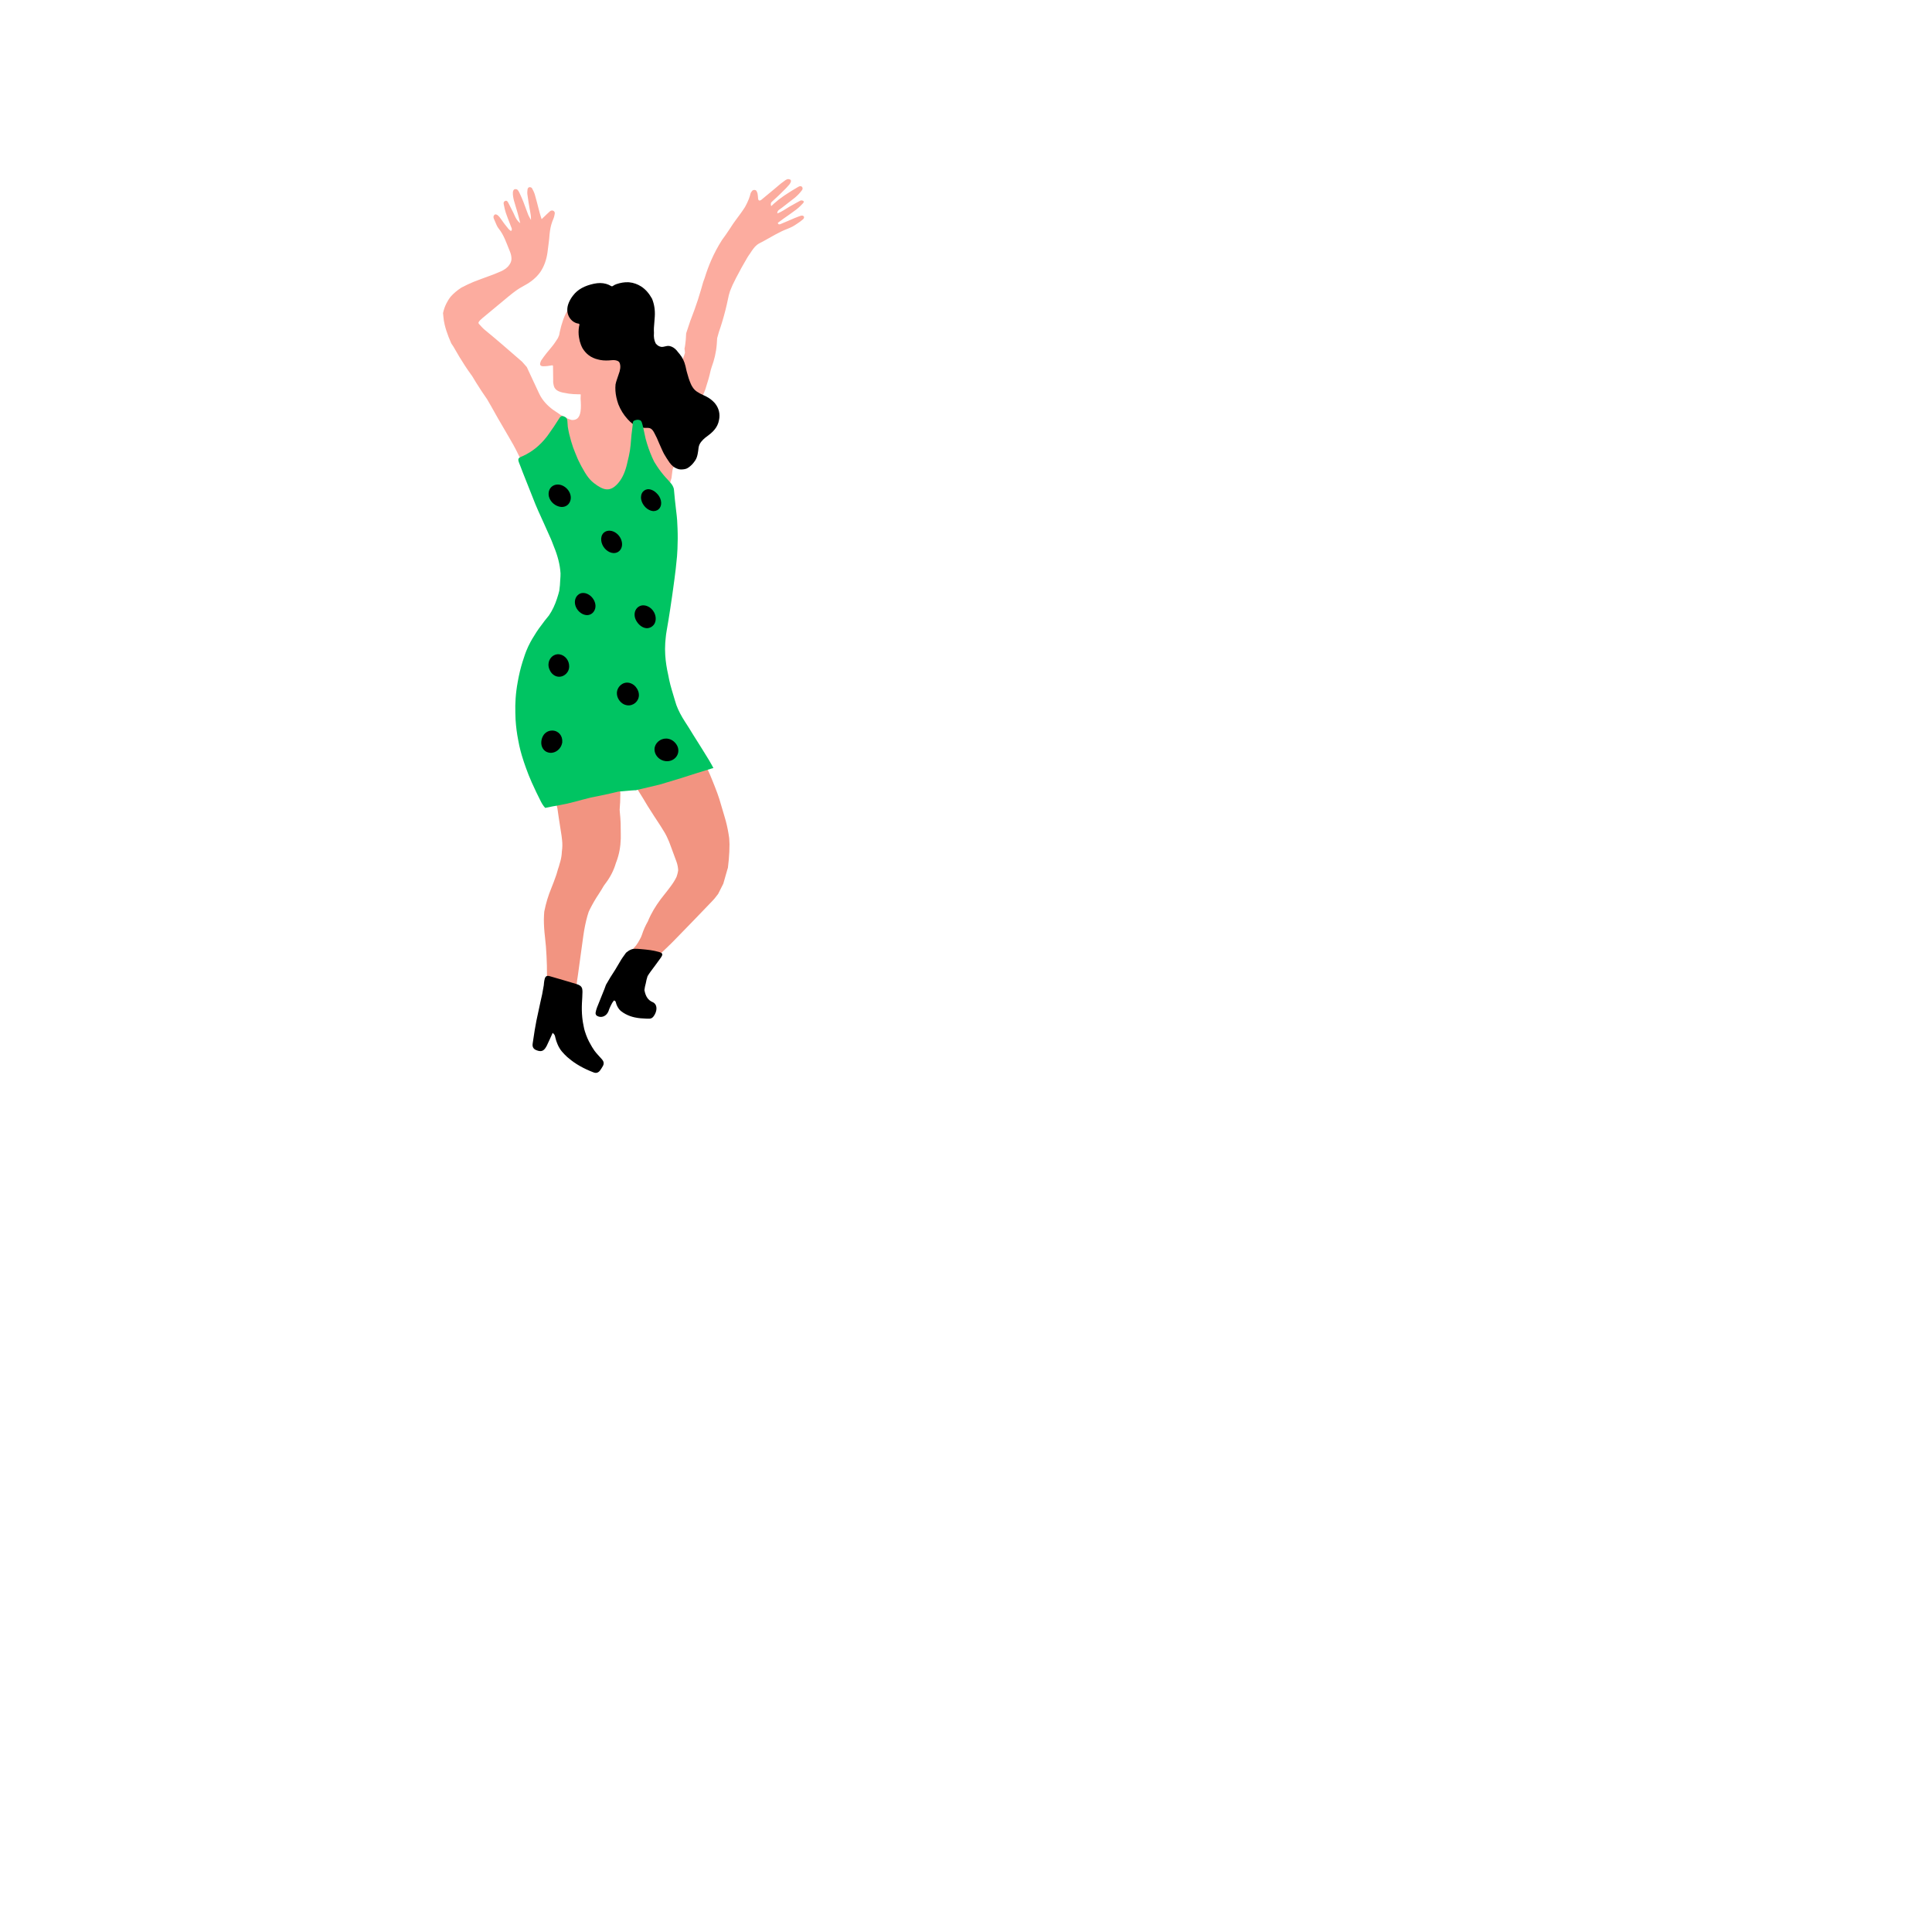 <?xml version="1.0" ?>
<svg xmlns="http://www.w3.org/2000/svg" version="1.1" width="384" height="384">
  <defs/>
  <g>
    <path d="M 159.806 43.098 C 159.719 42.859 159.434 42.795 159.147 42.889 C 158.996 42.938 158.845 42.991 158.695 43.047 C 158.449 43.136 158.205 43.232 157.965 43.333 C 157.055 43.716 156.154 44.122 155.239 44.493 C 155.033 44.577 154.704 44.754 154.595 44.296 C 154.942 44.04 155.323 43.752 155.712 43.473 C 156.529 42.89 157.369 42.331 158.163 41.725 C 158.197 41.7 158.23 41.675 158.263 41.65 C 158.543 41.439 158.804 41.204 159.055 40.962 C 159.151 40.866 159.246 40.769 159.341 40.671 C 159.433 40.577 159.524 40.482 159.616 40.388 C 159.743 40.256 159.842 40.016 159.629 39.914 C 159.537 39.869 159.398 39.835 159.273 39.836 C 159.203 39.836 159.137 39.847 159.087 39.873 C 158.873 39.986 158.66 40.1 158.448 40.217 C 157.916 40.5 157.39 40.796 156.871 41.1 C 156.104 41.55 155.399 42.107 154.498 42.413 C 154.457 41.797 155.016 41.611 155.363 41.33 C 156.164 40.684 157.005 40.076 157.81 39.434 C 157.93 39.336 158.049 39.236 158.167 39.136 C 158.392 38.944 158.603 38.737 158.803 38.521 C 158.9 38.414 158.995 38.305 159.087 38.195 C 159.194 38.066 159.297 37.935 159.399 37.804 C 159.559 37.601 159.576 37.318 159.39 37.129 C 159.247 36.984 159.057 36.979 158.875 37.041 C 158.805 37.064 158.736 37.096 158.671 37.133 C 158.258 37.372 157.849 37.615 157.446 37.866 C 157.243 37.99 157.041 38.117 156.841 38.245 C 156.507 38.452 156.178 38.666 155.855 38.886 C 155.153 39.367 154.48 39.881 153.849 40.444 C 153.657 40.616 153.469 40.792 153.285 40.974 C 153.195 40.695 153.114 40.403 153.395 40.126 C 153.786 39.74 154.217 39.383 154.611 38.999 C 154.743 38.87 154.875 38.742 155.008 38.613 C 155.406 38.227 155.803 37.84 156.191 37.447 C 156.232 37.405 156.272 37.362 156.313 37.319 C 156.468 37.151 156.622 36.981 156.773 36.81 C 156.839 36.735 156.898 36.662 156.949 36.593 C 157.28 36.133 157.286 35.804 157.022 35.678 C 156.932 35.635 156.846 35.611 156.764 35.601 C 156.381 35.557 156.069 35.844 155.758 36.067 C 155.753 36.07 155.748 36.074 155.743 36.078 C 155.404 36.309 155.088 36.573 154.777 36.835 C 154.52 37.053 154.264 37.271 154.008 37.489 C 153.183 38.173 152.361 38.86 151.531 39.54 C 151.495 39.572 151.458 39.605 151.422 39.637 C 151.01 40.001 150.713 39.923 150.672 39.426 C 150.645 39.104 150.637 38.778 150.566 38.472 C 150.52 38.276 150.447 38.089 150.328 37.915 C 150.175 37.691 149.663 37.702 149.485 37.948 C 149.37 38.106 149.223 38.273 149.182 38.442 C 149.09 38.829 148.969 39.206 148.827 39.577 C 148.618 40.111 148.363 40.631 148.08 41.141 C 148.072 41.155 148.063 41.168 148.054 41.182 C 147.507 42.043 146.878 42.877 146.256 43.715 C 145.851 44.261 145.475 44.812 145.126 45.367 C 144.84 45.769 144.568 46.174 144.31 46.58 C 144.04 46.94 143.782 47.301 143.535 47.663 C 143.508 47.702 143.481 47.742 143.455 47.781 C 142.646 49.057 141.965 50.351 141.389 51.657 C 140.864 52.848 140.426 54.049 140.057 55.257 C 139.999 55.412 139.942 55.567 139.887 55.722 C 139.847 55.833 139.807 55.943 139.767 56.054 C 139.63 56.562 139.484 57.069 139.33 57.577 C 139.135 58.257 138.925 58.937 138.703 59.617 C 138.279 60.918 137.808 62.217 137.302 63.517 C 137.273 63.593 137.243 63.669 137.213 63.745 C 136.95 64.581 136.67 65.418 136.378 66.254 C 136.356 66.679 136.33 67.105 136.303 67.53 C 136.287 67.775 136.26 68.014 136.222 68.249 C 136.189 68.608 136.133 68.957 136.052 69.294 C 136.096 69.574 136.127 69.846 136.144 70.111 C 136.057 70.437 135.952 70.754 135.829 71.062 C 135.628 71.562 135.428 72.065 135.215 72.554 C 135.118 72.792 135.019 73.027 134.916 73.257 C 134.616 73.924 134.32 74.596 134.04 75.285 C 134.009 75.341 133.979 75.398 133.949 75.454 C 133.625 76.058 133.313 76.675 133.02 77.313 C 132.957 77.471 132.896 77.63 132.836 77.791 C 132.507 78.674 132.116 79.456 131.669 80.153 C 131.534 80.35 131.395 80.54 131.252 80.725 C 131.072 80.956 130.886 81.178 130.693 81.39 C 130.33 81.78 129.943 82.133 129.534 82.457 C 129.38 82.575 129.223 82.688 129.063 82.798 C 128.728 83.028 128.385 83.217 128.038 83.385 C 127.903 83.439 127.767 83.491 127.631 83.54 C 127.455 83.593 127.279 83.643 127.102 83.688 C 126.451 83.756 125.801 83.575 125.226 82.914 C 125.15 82.826 125.079 82.735 125.013 82.641 C 124.259 81.677 124.065 80.383 124.002 79.123 C 123.995 78.752 124 78.384 124.004 78.028 C 124.006 77.875 123.948 77.768 123.869 77.698 C 123.868 77.51 123.868 77.322 123.868 77.134 C 123.898 76.838 123.927 76.542 123.952 76.245 C 123.972 76.008 123.999 75.771 124.027 75.534 C 124.046 75.281 124.067 75.029 124.085 74.776 C 124.121 73.798 124.165 72.821 124.211 71.844 C 124.23 71.464 124.248 71.084 124.267 70.704 C 124.342 70.109 124.418 69.514 124.494 68.92 C 124.719 67.15 124.813 65.398 124.567 63.695 C 124.504 63.261 124.43 62.831 124.331 62.415 C 124.315 62.36 124.299 62.304 124.281 62.249 C 124.14 61.784 123.962 61.339 123.724 60.929 C 123.126 59.898 122.315 59.138 121.296 58.655 C 121.294 58.654 121.291 58.653 121.289 58.652 C 120.755 58.421 120.215 58.218 119.619 58.196 C 119.087 58.176 118.554 58.215 118.022 58.299 C 117.814 58.332 117.607 58.371 117.401 58.417 C 116.399 58.639 115.525 59.024 114.778 59.57 C 114.529 59.747 114.291 59.94 114.067 60.149 C 113.133 61.019 112.418 62.168 111.923 63.593 C 111.652 64.372 111.429 65.161 111.259 65.959 C 111.231 66.102 111.205 66.245 111.18 66.389 C 111.165 66.481 111.153 66.577 111.115 66.662 C 111.032 66.85 110.952 67.039 110.873 67.228 C 110.477 67.842 110.08 68.454 109.59 69.032 C 108.917 69.828 108.257 70.632 107.681 71.477 C 107.636 71.542 107.593 71.608 107.551 71.675 C 107.478 71.833 107.416 71.993 107.374 72.155 C 107.269 72.559 107.465 72.784 107.942 72.795 C 108.509 72.808 109.08 72.725 109.65 72.624 C 109.848 72.589 109.915 72.628 109.915 72.793 C 109.921 73.681 109.938 74.568 109.948 75.456 C 109.95 75.621 109.947 75.788 109.944 75.954 C 109.977 76.201 110.012 76.447 110.075 76.691 C 110.192 77.15 110.484 77.492 110.951 77.725 C 111.219 77.858 111.5 77.949 111.788 78.015 C 112.043 78.075 112.303 78.116 112.564 78.152 C 112.57 78.153 112.576 78.154 112.582 78.155 C 112.607 78.161 112.631 78.166 112.656 78.171 C 112.785 78.199 112.914 78.223 113.042 78.244 C 113.636 78.331 114.238 78.349 114.841 78.365 C 115.002 78.369 115.163 78.38 115.324 78.374 C 115.374 78.372 115.396 78.395 115.427 78.408 C 115.417 78.672 115.408 78.956 115.395 79.25 C 115.461 80.091 115.505 81.02 115.383 81.792 C 115.29 82.382 115.101 82.881 114.75 83.177 C 114.464 83.403 114.086 83.516 113.587 83.47 C 112.576 83.164 111.585 82.64 110.7 81.965 C 110.443 81.809 110.194 81.644 109.953 81.469 C 108.769 80.609 107.796 79.533 107.227 78.36 C 107.13 78.16 107.034 77.958 106.94 77.756 C 106.732 77.323 106.531 76.887 106.333 76.45 C 106.233 76.239 106.133 76.028 106.034 75.816 C 105.589 74.863 105.146 73.908 104.704 72.954 C 104.394 72.602 104.085 72.25 103.776 71.899 C 103.739 71.866 103.702 71.834 103.664 71.802 C 102.391 70.694 101.115 69.588 99.832 68.483 C 98.639 67.457 97.427 66.437 96.189 65.427 C 96.063 65.301 95.936 65.174 95.809 65.048 C 95.765 65.003 95.721 64.958 95.678 64.913 C 95.593 64.826 95.518 64.741 95.455 64.658 C 95.236 64.47 95.11 64.3 95.093 64.141 C 95.134 64.009 95.209 63.884 95.322 63.766 C 95.357 63.728 95.392 63.689 95.425 63.65 C 95.576 63.515 95.717 63.371 95.874 63.241 C 96.842 62.437 97.809 61.632 98.777 60.829 C 99.197 60.48 99.618 60.132 100.039 59.783 C 100.368 59.509 100.698 59.234 101.028 58.96 C 101.291 58.748 101.554 58.537 101.818 58.325 C 101.972 58.201 102.13 58.082 102.291 57.966 C 102.895 57.507 103.548 57.102 104.236 56.739 C 105.592 56.022 106.629 55.126 107.387 54.077 C 107.394 54.066 107.402 54.056 107.409 54.045 C 108.146 52.937 108.597 51.667 108.806 50.264 C 108.896 49.653 108.973 49.04 109.04 48.426 C 109.067 48.212 109.093 47.998 109.118 47.783 C 109.133 47.651 109.147 47.519 109.161 47.386 C 109.176 47.22 109.19 47.054 109.203 46.889 C 109.213 46.774 109.223 46.659 109.234 46.545 C 109.32 45.704 109.462 44.876 109.76 44.069 C 109.823 43.889 109.893 43.709 109.972 43.531 C 110.053 43.346 110.116 43.151 110.165 42.953 C 110.201 42.805 110.231 42.656 110.255 42.508 C 110.262 42.468 110.266 42.426 110.267 42.386 C 110.269 42.197 110.199 42.013 109.996 41.907 C 109.969 41.893 109.941 41.881 109.914 41.871 C 109.707 41.801 109.489 41.853 109.333 41.977 C 109.323 41.985 109.313 41.993 109.304 42.002 C 108.923 42.335 108.56 42.687 108.173 43.062 C 108.062 43.168 107.95 43.276 107.834 43.386 C 107.773 43.442 107.711 43.498 107.649 43.555 C 107.62 43.463 107.593 43.376 107.566 43.291 C 107.556 43.259 107.546 43.227 107.536 43.196 C 107.524 43.158 107.512 43.12 107.5 43.083 C 107.488 43.045 107.476 43.008 107.464 42.972 C 107.389 42.736 107.321 42.518 107.262 42.298 C 107.168 41.942 107.076 41.586 106.984 41.229 C 106.9 40.902 106.817 40.575 106.732 40.248 C 106.596 39.73 106.458 39.214 106.309 38.7 C 106.178 38.247 105.96 37.818 105.734 37.407 C 105.668 37.285 105.444 37.198 105.287 37.199 C 105 37.202 104.872 37.441 104.845 37.696 C 104.813 37.997 104.78 38.309 104.82 38.602 C 104.838 38.731 104.856 38.86 104.874 38.99 C 104.985 39.798 105.109 40.604 105.253 41.406 C 105.253 41.407 105.254 41.408 105.254 41.41 C 105.285 41.585 105.321 41.758 105.356 41.938 C 105.453 42.435 105.548 42.981 105.539 43.728 C 105.244 43.18 105.082 42.943 104.982 42.683 C 104.836 42.305 104.697 41.923 104.558 41.542 C 104.546 41.51 104.534 41.477 104.522 41.444 C 104.356 40.986 104.189 40.529 104.01 40.076 C 103.814 39.581 103.601 39.093 103.376 38.612 C 103.34 38.537 103.304 38.462 103.268 38.386 C 103.232 38.311 103.196 38.236 103.159 38.161 C 103.009 37.854 102.816 37.539 102.368 37.599 C 102.059 37.641 101.893 37.998 101.938 38.618 C 101.94 38.638 101.941 38.659 101.943 38.68 C 101.968 38.965 102.01 39.25 102.07 39.529 C 102.096 39.648 102.125 39.766 102.157 39.882 C 102.25 40.217 102.349 40.549 102.45 40.882 C 102.597 41.371 102.749 41.859 102.887 42.351 C 102.968 42.638 103.041 42.926 103.12 43.245 C 103.203 43.578 103.292 43.943 103.4 44.372 C 103.119 44.148 102.912 43.917 102.748 43.685 C 102.42 43.227 102.27 42.76 102.056 42.333 C 101.753 41.73 101.457 41.123 101.141 40.526 C 101.097 40.443 101.053 40.359 101.008 40.276 C 100.999 40.259 100.989 40.241 100.98 40.224 C 100.947 40.163 100.908 40.097 100.86 40.041 C 100.781 39.949 100.677 39.881 100.529 39.902 C 100.497 39.906 100.463 39.915 100.426 39.928 C 100.315 39.969 100.235 40.033 100.182 40.109 C 100.098 40.225 100.079 40.371 100.107 40.508 C 100.121 40.583 100.136 40.659 100.151 40.734 C 100.256 41.268 100.368 41.803 100.541 42.313 C 100.791 43.052 101.08 43.778 101.363 44.505 C 101.413 44.633 101.463 44.762 101.512 44.89 C 101.543 44.971 101.574 45.052 101.605 45.133 C 101.612 45.151 101.619 45.169 101.627 45.188 C 101.721 45.415 101.844 45.648 101.553 45.925 C 101.522 45.897 101.489 45.87 101.457 45.843 C 101.316 45.731 101.17 45.626 101.06 45.495 C 100.817 45.205 100.583 44.908 100.353 44.609 C 100.252 44.475 100.152 44.341 100.052 44.207 C 99.785 43.848 99.546 43.467 99.264 43.121 C 98.88 42.649 98.473 42.49 98.27 42.706 C 97.953 43.043 98.102 43.366 98.246 43.673 C 98.318 43.828 98.385 43.987 98.451 44.148 C 98.635 44.595 98.813 45.049 99.11 45.417 C 99.647 46.081 100.035 46.814 100.369 47.57 C 100.508 47.883 100.637 48.201 100.763 48.519 C 100.93 48.939 101.093 49.36 101.265 49.777 C 101.283 49.819 101.301 49.861 101.319 49.903 C 101.554 50.458 101.666 50.977 101.661 51.458 C 101.644 51.781 101.561 52.078 101.415 52.348 C 101.365 52.441 101.307 52.531 101.242 52.618 C 100.886 53.175 100.286 53.627 99.472 53.971 C 99.068 54.142 98.662 54.311 98.256 54.479 C 97.407 54.803 96.553 55.119 95.696 55.427 C 95.17 55.616 94.65 55.812 94.137 56.018 C 93.328 56.356 92.54 56.721 91.781 57.128 C 91.745 57.147 91.709 57.167 91.673 57.186 C 90.86 57.716 90.169 58.301 89.593 58.942 C 89.402 59.18 89.229 59.426 89.074 59.681 C 88.934 59.908 88.806 60.139 88.691 60.376 C 88.403 60.964 88.192 61.585 88.055 62.235 C 88.068 62.46 88.091 62.689 88.125 62.922 C 88.163 63.444 88.25 63.985 88.384 64.544 C 88.575 65.341 88.838 66.134 89.142 66.924 C 89.311 67.361 89.493 67.798 89.683 68.234 C 89.84 68.475 90 68.715 90.161 68.955 C 90.213 69.048 90.265 69.141 90.317 69.234 C 90.958 70.377 91.646 71.508 92.376 72.627 C 92.585 72.947 92.797 73.267 93.013 73.585 C 93.296 73.992 93.584 74.396 93.878 74.8 C 94.118 75.205 94.362 75.609 94.611 76.012 C 95.31 77.14 96.049 78.258 96.823 79.365 C 96.84 79.394 96.856 79.423 96.873 79.453 C 97.122 79.893 97.376 80.333 97.635 80.771 C 98.062 81.558 98.503 82.34 98.957 83.119 C 99.703 84.4 100.454 85.679 101.195 86.962 C 101.491 87.474 101.786 87.987 102.078 88.501 C 102.273 88.868 102.467 89.236 102.66 89.604 C 102.796 89.879 102.931 90.155 103.065 90.431 C 103.146 90.591 103.228 90.75 103.309 90.91 C 103.619 91.522 103.976 92.093 104.376 92.628 C 104.535 92.85 104.7 93.066 104.873 93.276 C 105.473 94.008 106.155 94.671 106.907 95.273 C 107.107 95.434 107.309 95.592 107.512 95.747 C 108.513 96.511 109.544 97.209 110.603 97.845 C 110.761 97.936 110.921 98.026 111.081 98.115 C 111.209 98.192 111.337 98.268 111.465 98.343 C 111.813 98.547 112.164 98.744 112.517 98.934 C 113.63 99.535 114.77 100.071 115.932 100.546 C 116.034 100.59 116.137 100.634 116.24 100.677 C 116.991 100.989 117.732 101.225 118.466 101.394 C 118.845 101.479 119.221 101.547 119.595 101.599 C 120.013 101.657 120.428 101.697 120.841 101.718 C 121.216 101.737 121.589 101.741 121.959 101.731 C 122.245 101.726 122.53 101.713 122.814 101.693 C 123.677 101.631 124.529 101.5 125.373 101.323 C 125.544 101.284 125.716 101.243 125.887 101.2 C 126.54 101.036 127.161 100.818 127.76 100.562 C 128.333 100.32 128.883 100.041 129.421 99.74 C 129.711 99.577 129.997 99.409 130.281 99.236 C 130.708 98.973 131.13 98.701 131.552 98.43 C 131.893 98.211 132.234 97.991 132.579 97.776 C 132.814 97.629 132.943 97.403 133.028 97.136 C 133.046 97.054 133.058 96.967 133.068 96.878 C 133.109 96.525 133.159 96.178 133.219 95.836 C 133.298 95.554 133.382 95.275 133.47 95 C 133.515 94.549 133.571 94.107 133.635 93.671 C 133.656 93.532 133.677 93.394 133.699 93.256 C 134.088 92.295 134.507 91.361 134.935 90.436 C 134.995 90.307 135.054 90.177 135.113 90.046 C 135.149 89.963 135.184 89.879 135.22 89.795 C 135.247 89.739 135.275 89.682 135.302 89.625 C 135.348 89.523 135.394 89.421 135.439 89.318 C 135.933 88.241 136.381 87.13 136.766 85.967 C 136.78 85.922 136.795 85.878 136.81 85.834 C 137.161 84.754 137.535 83.691 137.936 82.648 C 137.962 82.581 137.988 82.514 138.014 82.447 C 138.242 81.87 138.478 81.298 138.722 80.734 C 138.966 80.166 139.218 79.605 139.48 79.051 C 139.723 78.536 139.958 78.011 140.165 77.467 C 140.172 77.443 140.18 77.419 140.188 77.395 C 140.231 77.256 140.274 77.117 140.317 76.978 C 140.682 75.873 141.007 74.749 141.255 73.592 C 141.313 73.408 141.368 73.222 141.422 73.036 C 141.426 73.025 141.43 73.014 141.434 73.003 C 141.964 71.558 142.336 70.052 142.46 68.455 C 142.492 68.04 142.519 67.625 142.541 67.209 C 142.663 66.798 142.78 66.387 142.891 65.975 C 143.134 65.274 143.361 64.572 143.571 63.871 C 144.016 62.385 144.39 60.9 144.696 59.42 C 144.748 59.168 144.803 58.916 144.86 58.664 C 144.937 58.394 145.016 58.125 145.098 57.855 C 145.259 57.456 145.426 57.056 145.599 56.657 C 145.821 56.191 146.052 55.724 146.29 55.258 C 146.986 53.896 147.747 52.535 148.55 51.173 C 148.707 50.906 148.894 50.642 149.086 50.378 C 149.202 50.201 149.32 50.024 149.434 49.846 C 149.515 49.719 149.605 49.596 149.702 49.478 C 149.918 49.164 150.186 48.881 150.501 48.633 C 150.691 48.497 150.899 48.372 151.122 48.26 C 152.108 47.763 153.048 47.196 154.013 46.667 C 154.813 46.228 155.63 45.814 156.505 45.487 C 156.667 45.415 156.831 45.346 156.998 45.281 C 157.338 45.15 157.657 44.962 157.969 44.764 C 158.132 44.659 158.293 44.55 158.453 44.446 C 158.859 44.183 159.253 43.897 159.613 43.585 C 159.748 43.477 159.852 43.224 159.806 43.098" stroke-width="2.0" fill="rgb(252, 172, 159)" opacity="1.0"/>
    <path d="M 128.206 85.037 C 128.225 85.038 128.244 85.038 128.263 85.039 C 128.458 85.042 128.652 85.044 128.847 85.049 C 129.046 85.054 129.223 85.11 129.384 85.211 C 129.622 85.366 129.823 85.626 130.003 85.967 C 130.018 85.993 130.034 86.021 130.049 86.048 C 130.415 86.706 130.723 87.4 131.009 88.109 C 131.206 88.534 131.395 88.965 131.583 89.397 C 131.851 90.01 132.166 90.575 132.519 91.106 C 132.695 91.393 132.881 91.671 133.077 91.941 C 133.523 92.556 134.008 92.934 134.527 93.13 C 134.785 93.248 135.054 93.305 135.334 93.313 C 135.479 93.317 135.623 93.306 135.767 93.29 C 135.881 93.274 135.995 93.256 136.109 93.238 C 136.321 93.206 136.523 93.125 136.715 93.004 C 137.019 92.814 137.297 92.582 137.556 92.316 C 137.777 92.077 137.982 91.811 138.175 91.526 C 138.456 91.111 138.609 90.608 138.697 90.058 C 138.726 89.876 138.755 89.694 138.783 89.512 C 138.799 89.385 138.814 89.257 138.828 89.129 C 138.835 89.055 138.846 88.983 138.859 88.913 C 138.928 88.525 139.076 88.198 139.286 87.918 C 139.321 87.871 139.357 87.825 139.393 87.779 C 139.627 87.494 139.877 87.233 140.157 87.011 C 140.666 86.608 141.204 86.255 141.671 85.776 C 142.142 85.294 142.547 84.75 142.777 84.019 C 142.832 83.843 142.876 83.666 142.908 83.488 C 143.165 82.321 142.89 81.129 142.132 80.198 C 142.085 80.14 142.036 80.084 141.985 80.028 C 141.504 79.502 140.97 79.122 140.406 78.826 C 140.192 78.707 139.973 78.603 139.75 78.51 C 139.337 78.337 138.935 78.121 138.543 77.859 C 138.199 77.629 137.906 77.341 137.668 76.966 C 137.533 76.77 137.412 76.551 137.305 76.303 C 136.98 75.547 136.732 74.769 136.526 73.97 C 136.497 73.858 136.468 73.747 136.438 73.635 C 136.379 73.356 136.318 73.078 136.252 72.802 C 136.022 71.832 135.638 71.053 135.132 70.434 C 135.015 70.277 134.892 70.129 134.762 69.991 C 134.672 69.862 134.577 69.741 134.475 69.628 C 134.069 69.176 133.619 68.9 133.135 68.788 C 133.084 68.776 133.033 68.769 132.981 68.764 C 132.713 68.727 132.444 68.789 132.175 68.853 C 131.959 68.905 131.744 68.962 131.528 68.954 C 131.456 68.951 131.385 68.94 131.317 68.92 C 130.937 68.84 130.609 68.611 130.327 68.258 C 130.32 68.244 130.313 68.231 130.306 68.217 C 130.022 67.66 129.911 66.978 129.979 66.159 C 129.964 65.983 129.958 65.801 129.963 65.612 C 129.966 65.466 129.969 65.321 129.971 65.176 C 130.041 64.424 130.095 63.673 130.143 62.924 C 130.226 61.627 130.036 60.467 129.614 59.414 C 129.608 59.398 129.602 59.383 129.596 59.368 C 129.033 58.365 128.34 57.511 127.409 56.922 C 127.049 56.695 126.682 56.517 126.306 56.386 C 125.909 56.241 125.503 56.151 125.087 56.113 C 125.013 56.106 124.939 56.1 124.864 56.097 C 124.107 56.07 123.331 56.198 122.536 56.467 C 122.287 56.551 122.046 56.67 121.824 56.829 C 121.695 56.922 121.591 56.929 121.458 56.85 C 121.141 56.661 120.816 56.521 120.483 56.424 C 119.718 56.205 118.91 56.213 118.071 56.39 C 118.031 56.398 117.991 56.407 117.951 56.416 C 117.151 56.597 116.366 56.842 115.618 57.259 C 114.93 57.644 114.35 58.136 113.887 58.752 C 113.564 59.158 113.289 59.616 113.068 60.13 C 112.626 61.152 112.685 62.095 113.032 62.83 C 113.35 63.505 113.912 64.003 114.551 64.224 C 114.609 64.243 114.667 64.261 114.726 64.276 C 114.867 64.312 115.053 64.295 115.135 64.409 C 115.222 64.529 115.122 64.718 115.095 64.875 C 114.961 65.646 114.963 66.387 115.089 67.094 C 115.159 67.587 115.286 68.064 115.465 68.525 C 115.559 68.765 115.662 68.991 115.776 69.203 C 116.119 69.768 116.53 70.233 117.009 70.598 C 117.539 71.002 118.153 71.284 118.848 71.443 C 119.002 71.486 119.16 71.522 119.323 71.552 C 120.081 71.69 120.846 71.669 121.619 71.587 C 121.733 71.575 121.845 71.57 121.956 71.572 C 122.172 71.576 122.384 71.61 122.595 71.671 C 123.024 71.797 123.221 72.074 123.281 72.639 C 123.324 73.053 123.251 73.455 123.147 73.85 C 123.147 73.85 123.147 73.85 123.147 73.85 C 122.972 74.385 122.796 74.921 122.608 75.451 C 122.496 75.769 122.408 76.088 122.343 76.409 C 122.255 77.264 122.324 78.125 122.51 78.98 C 122.615 79.462 122.747 79.927 122.909 80.372 C 123.345 81.463 123.95 82.446 124.727 83.296 C 124.81 83.387 124.894 83.473 124.979 83.556 C 125.749 84.384 126.637 84.843 127.611 84.989 C 127.809 85.018 128.007 85.032 128.206 85.053 L 128.206 85.037" stroke-width="2.0" fill="rgb(0, 0, 0)" opacity="1.0"/>
    <path d="M 116.205 151.841 C 116.602 151.897 117 151.95 117.398 152.003 C 117.981 152.089 118.564 152.174 119.145 152.269 C 119.406 152.317 119.666 152.367 119.926 152.419 C 120.014 152.437 120.1 152.457 120.184 152.479 C 120.978 152.686 121.582 153.093 122.034 153.654 C 122.292 153.995 122.483 154.397 122.62 154.848 C 122.707 155.136 122.791 155.425 122.873 155.714 C 122.874 155.717 122.875 155.72 122.876 155.723 C 122.877 155.724 122.877 155.725 122.877 155.727 C 123.037 156.365 123.179 157.005 123.307 157.647 C 123.302 157.678 123.297 157.709 123.293 157.74 C 123.293 157.824 123.293 157.908 123.293 157.992 C 123.292 158.487 123.281 158.984 123.259 159.482 C 123.255 159.527 123.25 159.572 123.246 159.618 C 123.225 159.996 123.2 160.377 123.171 160.758 C 123.167 160.808 123.163 160.857 123.159 160.906 C 123.173 161.083 123.185 161.26 123.197 161.437 C 123.272 162.159 123.331 162.885 123.358 163.619 C 123.372 164.006 123.377 164.395 123.371 164.787 C 123.38 165.055 123.384 165.324 123.383 165.595 C 123.393 165.948 123.394 166.303 123.384 166.662 C 123.341 168.256 123.074 169.788 122.524 171.246 C 122.492 171.331 122.459 171.416 122.425 171.501 C 122.027 172.87 121.391 174.178 120.474 175.417 C 120.447 175.455 120.419 175.493 120.39 175.531 C 120.264 175.7 120.141 175.87 120.017 176.041 C 119.695 176.584 119.38 177.132 119.032 177.651 C 118.366 178.642 117.767 179.676 117.232 180.749 C 117.158 180.903 117.086 181.059 117.014 181.214 C 116.978 181.323 116.943 181.431 116.908 181.54 C 116.852 181.714 116.798 181.888 116.745 182.063 C 116.4 183.31 116.137 184.605 115.949 185.944 C 115.792 187.066 115.637 188.189 115.483 189.311 C 115.329 190.434 115.176 191.558 115.022 192.681 C 114.979 192.998 114.935 193.315 114.892 193.632 C 114.857 193.869 114.823 194.105 114.788 194.342 C 114.765 194.482 114.741 194.622 114.718 194.761 C 114.666 195.193 114.615 195.624 114.563 196.055 C 114.551 196.15 114.54 196.245 114.528 196.34 C 114.418 196.832 114.302 197.323 114.14 197.788 C 113.987 198.227 113.702 198.53 113.311 198.632 C 113.164 198.669 113.003 198.679 112.829 198.658 C 112.262 198.589 111.696 198.486 111.136 198.327 C 110.686 198.196 110.24 198.024 109.803 197.797 C 109.221 197.494 108.86 197.003 108.851 196.296 C 108.849 196.16 108.847 196.025 108.846 195.89 C 108.781 195.183 108.723 194.475 108.718 193.779 C 108.714 193.419 108.71 193.058 108.704 192.696 C 108.704 192.444 108.702 192.191 108.7 191.938 C 108.687 191.476 108.67 191.014 108.648 190.551 C 108.641 190.375 108.634 190.199 108.626 190.023 C 108.567 188.767 108.472 187.505 108.318 186.232 C 108.176 185.058 108.102 183.903 108.098 182.77 C 108.108 182.251 108.132 181.736 108.172 181.225 C 108.178 181.195 108.183 181.165 108.189 181.135 C 108.503 179.537 108.97 177.985 109.599 176.482 C 109.922 175.709 110.205 174.914 110.488 174.12 C 110.534 173.983 110.58 173.846 110.626 173.709 C 110.735 173.39 110.828 173.07 110.905 172.75 C 111.036 172.396 111.145 172.041 111.232 171.686 C 111.429 171.082 111.561 170.477 111.631 169.871 C 111.657 169.645 111.674 169.419 111.682 169.193 C 111.79 168.46 111.801 167.725 111.717 166.987 C 111.697 166.702 111.664 166.416 111.618 166.13 C 111.466 165.186 111.321 164.24 111.176 163.294 C 111.127 162.972 111.078 162.65 111.029 162.328 C 110.954 161.8 110.878 161.272 110.801 160.744 C 110.78 160.65 110.758 160.555 110.737 160.46 C 110.431 159.094 110.103 157.737 109.799 156.37 C 109.794 156.35 109.789 156.329 109.785 156.308 C 109.669 155.745 109.568 155.176 109.532 154.588 C 109.508 154.322 109.499 154.051 109.507 153.777 C 109.508 153.679 109.511 153.58 109.516 153.481 C 109.53 153.237 109.551 153.022 109.583 152.832 C 109.754 151.921 110.198 151.631 111.313 151.576 C 111.502 151.567 111.691 151.563 111.88 151.562 C 112.411 151.56 112.941 151.587 113.469 151.622 C 114.382 151.682 115.289 151.787 116.199 151.872 L 116.205 151.841" stroke-width="2.0" fill="rgb(242, 148, 129)" opacity="1.0"/>
    <path d="M 143.764 175.633 C 143.421 176.286 143.098 176.975 142.741 177.668 C 142.512 177.976 142.275 178.284 142.024 178.59 C 141.856 178.781 141.683 178.97 141.503 179.158 C 140.343 180.374 139.175 181.588 138.001 182.8 C 136.827 184.013 135.649 185.224 134.468 186.435 C 134.3 186.607 134.132 186.779 133.964 186.951 C 133.728 187.19 133.491 187.429 133.254 187.668 C 133.195 187.722 133.137 187.776 133.078 187.83 C 132.934 187.971 132.791 188.111 132.647 188.252 C 132.032 188.838 131.417 189.424 130.802 190.01 C 130.213 190.572 129.542 191.122 128.853 191.652 C 128.473 191.946 128.079 192.18 127.683 192.343 C 127.373 192.55 127.052 192.677 126.729 192.708 C 126.593 192.71 126.456 192.7 126.319 192.678 C 125.821 192.596 125.328 192.505 124.853 192.392 C 124.596 192.333 124.345 192.267 124.103 192.191 C 123.739 192.078 123.601 191.847 123.669 191.525 C 123.69 191.37 123.758 191.196 123.872 191.006 C 124.172 190.501 124.495 189.997 124.841 189.497 C 125.019 189.341 125.201 189.185 125.386 189.03 C 125.398 189.02 125.41 189.009 125.422 188.999 C 125.787 188.642 126.12 188.285 126.414 187.929 C 126.706 187.537 126.953 187.146 127.146 186.759 C 127.35 186.407 127.51 186.059 127.618 185.717 C 127.887 184.86 128.273 183.999 128.769 183.132 C 128.929 182.734 129.11 182.336 129.312 181.936 C 129.327 181.905 129.343 181.873 129.359 181.842 C 130.052 180.475 130.977 179.1 132.11 177.714 C 132.516 177.216 132.895 176.712 133.272 176.209 C 133.767 175.549 134.173 174.908 134.47 174.278 C 134.53 174.105 134.584 173.933 134.63 173.763 C 134.702 173.496 134.757 173.233 134.792 172.971 C 134.765 172.419 134.664 171.874 134.478 171.334 C 134.464 171.294 134.45 171.254 134.435 171.214 C 134.006 170.041 133.584 168.867 133.14 167.704 C 133.082 167.553 133.024 167.402 132.965 167.252 C 132.814 166.907 132.66 166.563 132.504 166.221 C 132.389 166.001 132.272 165.781 132.154 165.563 C 131.882 165.111 131.606 164.662 131.323 164.215 C 131.286 164.157 131.248 164.099 131.21 164.04 C 130.364 162.745 129.506 161.455 128.692 160.142 C 128.387 159.649 128.087 159.152 127.797 158.651 C 127.437 158.094 127.086 157.531 126.748 156.961 C 126.685 156.839 126.623 156.716 126.561 156.594 C 126.467 156.398 126.375 156.202 126.286 156.005 C 125.965 155.298 125.651 154.585 125.411 153.856 C 125.322 153.585 125.314 153.336 125.38 153.117 C 125.488 152.795 125.764 152.54 126.185 152.383 C 126.651 152.209 127.159 152.091 127.661 152.029 C 128.3 151.949 128.939 151.877 129.58 151.811 C 129.622 151.805 129.664 151.8 129.707 151.794 C 129.922 151.764 130.138 151.735 130.354 151.707 C 131.133 151.607 131.913 151.516 132.695 151.434 C 133.864 151.311 135.036 151.207 136.211 151.12 C 136.711 151.077 137.211 151.036 137.712 150.999 C 138.597 150.932 139.294 151.133 139.825 151.614 C 140.08 151.847 140.29 152.149 140.46 152.524 C 140.579 152.786 140.699 153.048 140.818 153.309 C 140.934 153.569 141.049 153.828 141.165 154.088 C 141.301 154.419 141.437 154.749 141.572 155.081 C 141.913 155.919 142.247 156.76 142.558 157.61 C 142.591 157.703 142.624 157.795 142.657 157.888 C 142.767 158.197 142.873 158.508 142.975 158.82 C 143.325 159.955 143.638 161.106 143.989 162.241 C 144.347 163.399 144.616 164.578 144.812 165.775 C 144.857 166.047 144.898 166.321 144.935 166.596 C 144.963 166.995 144.983 167.396 144.995 167.798 C 144.995 168.3 144.983 168.804 144.959 169.311 C 144.91 170.355 144.813 171.409 144.678 172.472 C 144.641 172.595 144.603 172.718 144.565 172.842 C 144.559 172.862 144.553 172.883 144.546 172.904 C 144.3 173.781 144.042 174.662 143.764 175.633" stroke-width="2.0" fill="rgb(242, 148, 129)" opacity="1.0"/>
    <path d="M 122.024 198.854 C 121.801 199.112 121.64 199.384 121.504 199.661 C 121.356 199.942 121.236 200.228 121.108 200.513 C 121.054 200.679 120.997 200.845 120.931 201.009 C 120.525 201.999 119.506 202.401 118.677 201.916 C 118.459 201.789 118.368 201.571 118.372 201.332 C 118.374 201.324 118.375 201.316 118.376 201.308 C 118.438 200.951 118.526 200.581 118.671 200.22 C 119.108 199.126 119.548 198.033 119.988 196.94 C 120.039 196.814 120.089 196.689 120.14 196.563 C 120.242 196.286 120.344 196.008 120.446 195.73 C 120.74 195.229 121.035 194.729 121.329 194.228 C 121.425 194.078 121.521 193.928 121.617 193.778 C 121.836 193.436 122.055 193.094 122.273 192.752 C 122.677 192.072 123.082 191.391 123.486 190.711 C 123.621 190.483 123.794 190.259 123.951 190.033 C 124.133 189.769 124.289 189.546 124.431 189.36 C 124.787 189.07 125.066 188.88 125.349 188.764 C 125.836 188.528 126.343 188.553 127.364 188.641 C 127.996 188.695 128.623 188.754 129.224 188.84 C 129.81 188.926 130.373 189.036 130.896 189.189 C 130.95 189.204 131.003 189.22 131.055 189.236 C 131.751 189.454 131.806 189.698 131.303 190.41 C 130.664 191.313 129.971 192.216 129.308 193.12 C 129.082 193.427 128.881 193.73 128.705 194.03 C 128.548 194.506 128.433 194.97 128.359 195.421 C 128.225 195.891 128.134 196.344 128.085 196.78 C 128.095 196.837 128.106 196.894 128.118 196.951 C 128.333 197.987 128.767 198.791 129.729 199.186 C 129.856 199.238 129.965 199.307 130.054 199.389 C 130.664 199.923 130.612 201.018 129.928 201.98 C 129.722 202.271 129.428 202.458 129.15 202.461 C 128.933 202.464 128.716 202.465 128.5 202.462 C 127.696 202.44 126.909 202.377 126.165 202.217 C 125.86 202.151 125.563 202.07 125.275 201.968 C 124.619 201.734 124.005 201.416 123.447 200.978 C 123.433 200.966 123.419 200.955 123.404 200.943 C 123.08 200.676 122.855 200.327 122.663 199.951 C 122.61 199.835 122.561 199.716 122.513 199.597 C 122.4 199.315 122.437 198.913 122.024 198.854" stroke-width="2.0" fill="rgb(0, 0, 0)" opacity="1.0"/>
    <path d="M 109.846 205.292 C 109.422 206.217 109.069 207.053 108.673 207.85 C 108.632 207.925 108.591 207.999 108.549 208.072 C 108.049 208.949 107.521 209.1 106.601 208.73 C 106.345 208.628 106.156 208.494 106.036 208.319 C 105.871 208.096 105.813 207.809 105.868 207.44 C 105.907 207.186 105.945 206.931 105.983 206.677 C 106.172 205.389 106.365 204.102 106.623 202.837 C 106.879 201.584 107.151 200.336 107.43 199.09 C 107.538 198.604 107.648 198.118 107.757 197.632 C 107.865 197.034 107.973 196.435 108.08 195.836 C 108.095 195.665 108.111 195.494 108.127 195.324 C 108.152 195.056 108.203 194.793 108.271 194.544 C 108.409 194.036 108.7 193.864 109.246 194.02 C 109.536 194.104 109.827 194.188 110.117 194.271 C 110.707 194.441 111.297 194.611 111.886 194.784 C 112.444 194.947 113.002 195.112 113.56 195.281 C 113.898 195.381 114.236 195.483 114.574 195.585 C 115.21 195.779 115.529 196 115.694 196.443 C 115.748 196.63 115.769 196.858 115.77 197.141 C 115.772 197.9 115.695 198.646 115.663 199.401 C 115.623 200.334 115.631 201.267 115.727 202.203 C 115.742 202.352 115.759 202.501 115.779 202.65 C 115.826 203.03 115.89 203.412 115.971 203.794 C 116.011 204.032 116.059 204.269 116.114 204.507 C 116.159 204.676 116.207 204.846 116.26 205.015 C 116.547 205.94 116.923 206.813 117.408 207.629 C 117.501 207.803 117.599 207.976 117.703 208.145 C 117.84 208.375 117.987 208.6 118.145 208.82 C 118.351 209.101 118.575 209.374 118.819 209.638 C 119.104 209.947 119.392 210.253 119.664 210.572 C 119.834 210.772 119.94 210.98 119.974 211.194 C 120.007 211.423 119.958 211.659 119.818 211.899 C 119.649 212.189 119.476 212.478 119.278 212.747 C 118.969 213.168 118.529 213.358 118.032 213.168 C 117.978 213.148 117.924 213.127 117.871 213.106 C 117.683 213.034 117.497 212.96 117.312 212.883 C 116.37 212.489 115.465 212.034 114.613 211.494 C 114.253 211.266 113.903 211.023 113.564 210.763 C 113.283 210.552 113.01 210.33 112.744 210.095 C 112.384 209.766 112.038 209.412 111.71 209.031 C 111.524 208.816 111.362 208.587 111.221 208.346 C 111.059 208.084 110.921 207.809 110.803 207.524 C 110.62 207.104 110.48 206.662 110.372 206.21 C 110.314 205.96 110.322 205.684 109.884 205.323 C 109.871 205.313 109.859 205.302 109.846 205.292" stroke-width="2.0" fill="rgb(0, 0, 0)" opacity="1.0"/>
    <path d="M 108.365 160.576 C 108.841 160.486 109.315 160.389 109.789 160.285 C 110.756 160.125 111.72 159.941 112.681 159.737 C 112.696 159.734 112.71 159.731 112.725 159.727 C 113.77 159.481 114.814 159.211 115.857 158.921 C 116.276 158.817 116.695 158.71 117.114 158.6 C 117.196 158.578 117.279 158.556 117.361 158.534 C 118.628 158.289 119.896 158.023 121.163 157.741 C 121.424 157.681 121.686 157.621 121.948 157.56 C 122.252 157.489 122.557 157.417 122.861 157.344 C 123.397 157.298 123.932 157.25 124.468 157.201 C 124.8 157.173 125.131 157.144 125.463 157.114 C 125.676 157.101 125.89 157.087 126.103 157.073 C 126.199 157.073 126.294 157.073 126.39 157.074 C 126.518 157.037 126.645 157.001 126.772 156.965 C 127.005 156.911 127.239 156.858 127.472 156.804 C 128.687 156.522 129.899 156.232 131.11 155.939 C 131.54 155.811 131.969 155.682 132.399 155.553 C 133.385 155.258 134.37 154.96 135.356 154.663 C 135.629 154.576 135.903 154.489 136.176 154.402 C 136.484 154.303 136.791 154.204 137.099 154.105 C 137.506 153.975 137.913 153.846 138.32 153.717 C 139.378 153.383 140.437 153.053 141.498 152.731 C 141.598 152.706 141.698 152.681 141.797 152.657 C 141.68 152.444 141.573 152.226 141.453 152.015 C 141.272 151.699 141.091 151.383 140.911 151.068 C 140.864 150.992 140.818 150.917 140.771 150.841 C 140.358 150.171 139.944 149.5 139.529 148.831 C 139.298 148.462 139.067 148.093 138.835 147.725 C 138.481 147.161 138.126 146.598 137.77 146.036 C 137.492 145.583 137.215 145.13 136.936 144.678 C 136.666 144.255 136.395 143.833 136.123 143.411 C 135.446 142.362 134.862 141.287 134.437 140.147 C 134.344 139.883 134.26 139.615 134.186 139.343 C 134.155 139.244 134.124 139.144 134.095 139.044 C 133.723 137.754 133.291 136.471 133.017 135.167 C 132.99 135.038 132.964 134.91 132.939 134.781 C 132.894 134.566 132.851 134.351 132.811 134.136 C 132.511 132.819 132.305 131.511 132.223 130.214 C 132.172 129.397 132.169 128.585 132.223 127.778 C 132.242 127.484 132.268 127.19 132.302 126.898 C 132.343 126.4 132.406 125.904 132.495 125.41 C 132.744 124.02 132.97 122.62 133.183 121.216 C 133.288 120.529 133.389 119.841 133.489 119.153 C 133.522 118.931 133.555 118.709 133.588 118.487 C 133.621 118.255 133.653 118.024 133.685 117.792 C 133.72 117.545 133.754 117.298 133.789 117.05 C 133.972 115.729 134.152 114.406 134.307 113.075 C 134.404 112.241 134.492 111.405 134.565 110.564 C 134.599 110.073 134.629 109.582 134.652 109.088 C 134.652 109.082 134.653 109.077 134.653 109.071 C 134.711 107.746 134.723 106.408 134.667 105.05 C 134.644 104.503 134.616 103.954 134.586 103.405 C 134.56 103.106 134.533 102.807 134.506 102.508 C 134.455 102.068 134.404 101.628 134.352 101.188 C 134.205 99.919 134.063 98.652 133.96 97.393 C 133.953 97.305 133.942 97.219 133.929 97.137 C 133.79 96.633 133.541 96.234 133.173 95.859 C 133.069 95.72 132.95 95.584 132.818 95.447 C 132.152 94.757 131.548 94.027 130.997 93.262 C 130.704 92.85 130.427 92.428 130.165 91.997 C 130.105 91.9 130.047 91.802 129.989 91.704 C 129.44 90.584 128.984 89.405 128.604 88.18 C 128.585 88.114 128.566 88.048 128.547 87.982 C 128.471 87.714 128.394 87.446 128.317 87.178 C 128.168 86.48 128.017 85.783 127.863 85.086 C 127.776 84.699 127.688 84.306 127.561 83.936 C 127.505 83.773 127.365 83.585 127.24 83.531 C 126.831 83.353 126.427 83.43 126.052 83.6 C 125.706 83.756 125.777 84.225 125.736 84.593 C 125.666 85.227 125.591 85.859 125.507 86.488 C 125.463 87.144 125.409 87.796 125.339 88.441 C 125.3 88.809 125.255 89.174 125.204 89.537 C 125.076 90.3 124.918 91.051 124.722 91.789 C 124.701 91.889 124.68 91.988 124.657 92.086 C 124.321 93.571 123.79 94.945 122.888 95.998 C 122.846 96.047 122.804 96.095 122.762 96.141 C 122.01 96.97 121.309 97.305 120.582 97.265 C 120.18 97.243 119.769 97.106 119.337 96.874 C 118.933 96.667 118.512 96.382 118.063 96.033 C 117.508 95.602 117.034 95.076 116.634 94.489 C 116.495 94.295 116.365 94.093 116.244 93.887 C 116.004 93.48 115.767 93.071 115.542 92.657 C 115.347 92.297 115.161 91.934 114.991 91.567 C 114.935 91.447 114.88 91.327 114.824 91.207 C 114.504 90.452 114.194 89.695 113.909 88.933 C 113.769 88.519 113.635 88.104 113.512 87.687 C 113.232 86.739 113.003 85.782 112.852 84.81 C 112.813 84.44 112.786 84.068 112.772 83.693 C 112.752 83.158 112.469 82.896 112.009 82.738 C 111.553 82.582 111.338 82.844 111.138 83.178 C 110.95 83.493 110.735 83.791 110.54 84.102 C 110.242 84.576 109.933 85.037 109.61 85.482 C 109.515 85.623 109.418 85.762 109.321 85.9 C 109.153 86.152 108.98 86.399 108.801 86.64 C 108.754 86.701 108.707 86.763 108.659 86.824 C 107.998 87.672 107.258 88.442 106.416 89.111 C 105.662 89.711 104.826 90.23 103.891 90.652 C 103.785 90.701 103.677 90.748 103.568 90.794 C 102.977 91.041 102.9 91.28 103.17 91.983 C 103.276 92.26 103.384 92.536 103.493 92.813 C 103.634 93.186 103.776 93.559 103.92 93.932 C 104.3 94.901 104.69 95.867 105.072 96.835 C 105.516 97.958 105.962 99.081 106.408 100.204 C 106.436 100.268 106.463 100.333 106.491 100.398 C 106.655 100.779 106.818 101.16 106.982 101.541 C 107.344 102.339 107.706 103.137 108.067 103.935 C 108.547 105 109.025 106.065 109.497 107.132 C 109.546 107.248 109.594 107.364 109.643 107.48 C 109.806 107.872 109.958 108.264 110.097 108.657 C 110.464 109.546 110.767 110.438 110.991 111.327 C 111.214 112.213 111.358 113.096 111.41 113.974 C 111.412 114.361 111.396 114.747 111.362 115.132 C 111.36 115.153 111.358 115.175 111.356 115.197 C 111.328 115.954 111.266 116.695 111.164 117.416 C 111.049 117.881 110.918 118.337 110.769 118.783 C 110.744 118.865 110.718 118.946 110.691 119.028 C 110.307 120.208 109.792 121.314 109.112 122.32 C 109.086 122.353 109.059 122.385 109.032 122.418 C 108.779 122.728 108.526 123.039 108.277 123.353 C 107.869 123.881 107.47 124.415 107.082 124.96 C 106.771 125.398 106.478 125.847 106.205 126.31 C 105.927 126.739 105.666 127.179 105.423 127.63 C 105.118 128.197 104.843 128.782 104.6 129.388 C 104.435 129.801 104.285 130.223 104.151 130.656 C 104.149 130.661 104.148 130.666 104.146 130.671 C 103.734 131.867 103.403 133.066 103.15 134.268 C 103.118 134.419 103.086 134.569 103.056 134.72 C 102.999 135.004 102.946 135.288 102.897 135.573 C 102.695 136.656 102.557 137.742 102.482 138.831 C 102.417 139.766 102.399 140.703 102.427 141.642 C 102.431 142.084 102.446 142.525 102.47 142.968 C 102.474 143.036 102.478 143.105 102.483 143.174 C 102.567 144.485 102.739 145.799 102.999 147.117 C 103.003 147.14 103.008 147.163 103.013 147.186 C 103.256 148.563 103.607 149.884 104.036 151.164 C 104.073 151.281 104.11 151.397 104.148 151.513 C 104.266 151.87 104.389 152.224 104.518 152.575 C 104.87 153.579 105.268 154.56 105.695 155.526 C 106.27 156.826 106.896 158.098 107.534 159.366 C 107.611 159.519 107.692 159.663 107.778 159.8 C 107.952 160.095 108.148 160.351 108.365 160.576" stroke-width="2.0" fill="rgb(0, 196, 98)" opacity="1.0"/>
    <path d="M 114.269 119.829 C 114.223 119.142 114.493 118.549 114.944 118.198 C 115.183 117.992 115.491 117.869 115.845 117.858 C 115.895 117.856 115.946 117.856 115.997 117.858 C 116.414 117.876 116.836 118.045 117.207 118.314 C 117.295 118.378 117.381 118.447 117.463 118.521 C 117.744 118.789 117.981 119.117 118.142 119.471 C 118.261 119.735 118.336 120.013 118.355 120.292 C 118.39 120.793 118.247 121.25 117.984 121.597 C 117.654 122.039 117.132 122.302 116.541 122.252 C 116.139 122.219 115.746 122.054 115.401 121.801 C 114.78 121.358 114.322 120.615 114.269 119.829" stroke-width="2.0" fill="rgb(0, 0, 0)" opacity="1.0"/>
    <path d="M 126.99 138.154 C 126.983 139.4 125.873 140.355 124.636 140.179 C 124.427 140.149 124.223 140.087 124.03 140 C 123.195 139.602 122.581 138.668 122.612 137.721 C 122.634 137.037 122.99 136.428 123.51 136.056 C 123.852 135.797 124.279 135.652 124.739 135.675 C 125.199 135.697 125.646 135.888 126.022 136.185 C 126.235 136.361 126.421 136.574 126.569 136.811 C 126.835 137.208 126.993 137.675 126.99 138.154" stroke-width="2.0" fill="rgb(0, 0, 0)" opacity="1.0"/>
    <path d="M 132.296 151.283 C 132.146 151.266 132 151.236 131.859 151.194 C 130.818 150.887 130.062 149.939 130.089 148.889 C 130.119 147.724 131.22 146.763 132.429 146.794 C 132.493 146.795 132.558 146.798 132.623 146.805 C 133.561 146.902 134.392 147.613 134.713 148.495 C 134.794 148.731 134.835 148.98 134.828 149.231 C 134.818 149.624 134.698 149.986 134.498 150.292 C 134.057 150.975 133.22 151.388 132.296 151.283" stroke-width="2.0" fill="rgb(0, 0, 0)" opacity="1.0"/>
    <path d="M 127.999 120.318 C 128.252 120.337 128.5 120.404 128.734 120.51 C 129.27 120.741 129.732 121.186 130.018 121.737 C 130.182 122.057 130.289 122.412 130.32 122.781 C 130.357 123.233 130.263 123.65 130.075 123.989 C 129.767 124.491 129.248 124.824 128.642 124.856 C 128.575 124.858 128.508 124.856 128.439 124.849 C 127.756 124.784 127.078 124.303 126.643 123.657 C 126.389 123.305 126.21 122.901 126.151 122.489 C 126.027 121.633 126.395 120.89 127.019 120.536 C 127.299 120.373 127.633 120.291 127.999 120.318" stroke-width="2.0" fill="rgb(0, 0, 0)" opacity="1.0"/>
    <path d="M 111.001 96.311 C 111.341 96.334 111.672 96.437 111.975 96.6 C 112.771 97.024 113.377 97.859 113.443 98.752 C 113.468 99.094 113.413 99.412 113.294 99.688 C 113.019 100.368 112.371 100.806 111.573 100.76 C 111.368 100.748 111.166 100.706 110.971 100.638 C 110.082 100.36 109.332 99.6 109.1 98.689 C 109.088 98.635 109.078 98.581 109.069 98.526 C 108.959 97.822 109.169 97.203 109.589 96.797 C 109.831 96.568 110.14 96.407 110.496 96.337 C 110.655 96.308 110.824 96.299 111.001 96.311" stroke-width="2.0" fill="rgb(0, 0, 0)" opacity="1.0"/>
    <path d="M 131.355 99.476 C 131.619 100.652 130.978 101.566 129.911 101.584 C 129.865 101.583 129.818 101.58 129.77 101.576 C 128.726 101.478 127.7 100.478 127.453 99.328 C 127.32 98.704 127.457 98.137 127.771 97.752 C 128.076 97.392 128.52 97.19 129.026 97.244 C 129.195 97.263 129.362 97.306 129.523 97.371 C 129.867 97.5 130.195 97.72 130.476 97.999 C 130.903 98.391 131.228 98.912 131.355 99.476" stroke-width="2.0" fill="rgb(0, 0, 0)" opacity="1.0"/>
    <path d="M 109.014 132.043 C 109.051 130.962 109.835 130.125 110.798 130.038 C 110.941 130.029 111.089 130.036 111.238 130.061 C 112.331 130.247 113.152 131.296 113.127 132.474 C 113.121 132.791 113.05 133.086 112.928 133.346 C 112.919 133.365 112.91 133.384 112.901 133.403 C 112.894 133.416 112.886 133.429 112.879 133.442 C 112.671 133.805 112.373 134.097 112.021 134.282 C 111.722 134.441 111.386 134.524 111.035 134.506 C 110.241 134.467 109.546 133.88 109.235 133.106 C 109.083 132.777 109.001 132.413 109.014 132.043" stroke-width="2.0" fill="rgb(0, 0, 0)" opacity="1.0"/>
    <path d="M 119.505 107.481 C 119.426 106.846 119.6 106.302 119.948 105.941 C 120.152 105.734 120.415 105.589 120.721 105.522 C 120.879 105.487 121.05 105.473 121.229 105.485 C 121.685 105.513 122.123 105.694 122.496 105.978 C 123.09 106.423 123.527 107.124 123.623 107.898 C 123.67 108.271 123.623 108.618 123.503 108.914 C 123.24 109.552 122.645 109.964 121.911 109.925 C 120.874 109.869 119.872 108.949 119.578 107.847 C 119.545 107.727 119.521 107.605 119.505 107.481" stroke-width="2.0" fill="rgb(0, 0, 0)" opacity="1.0"/>
    <path d="M 107.595 147.342 C 107.595 147.337 107.596 147.333 107.596 147.328 C 107.622 147.071 107.685 146.826 107.777 146.599 C 107.818 146.492 107.867 146.389 107.921 146.291 C 108.02 146.112 108.14 145.949 108.277 145.805 C 108.658 145.428 109.166 145.201 109.725 145.201 C 109.74 145.201 109.754 145.201 109.769 145.201 C 110.997 145.218 111.862 146.232 111.751 147.522 C 111.747 147.567 111.742 147.611 111.736 147.655 C 111.516 148.845 110.421 149.74 109.291 149.624 C 109.168 149.612 109.049 149.588 108.935 149.554 C 108.051 149.317 107.477 148.407 107.595 147.342" stroke-width="2.0" fill="rgb(0, 0, 0)" opacity="1.0"/>
  </g>
</svg>

